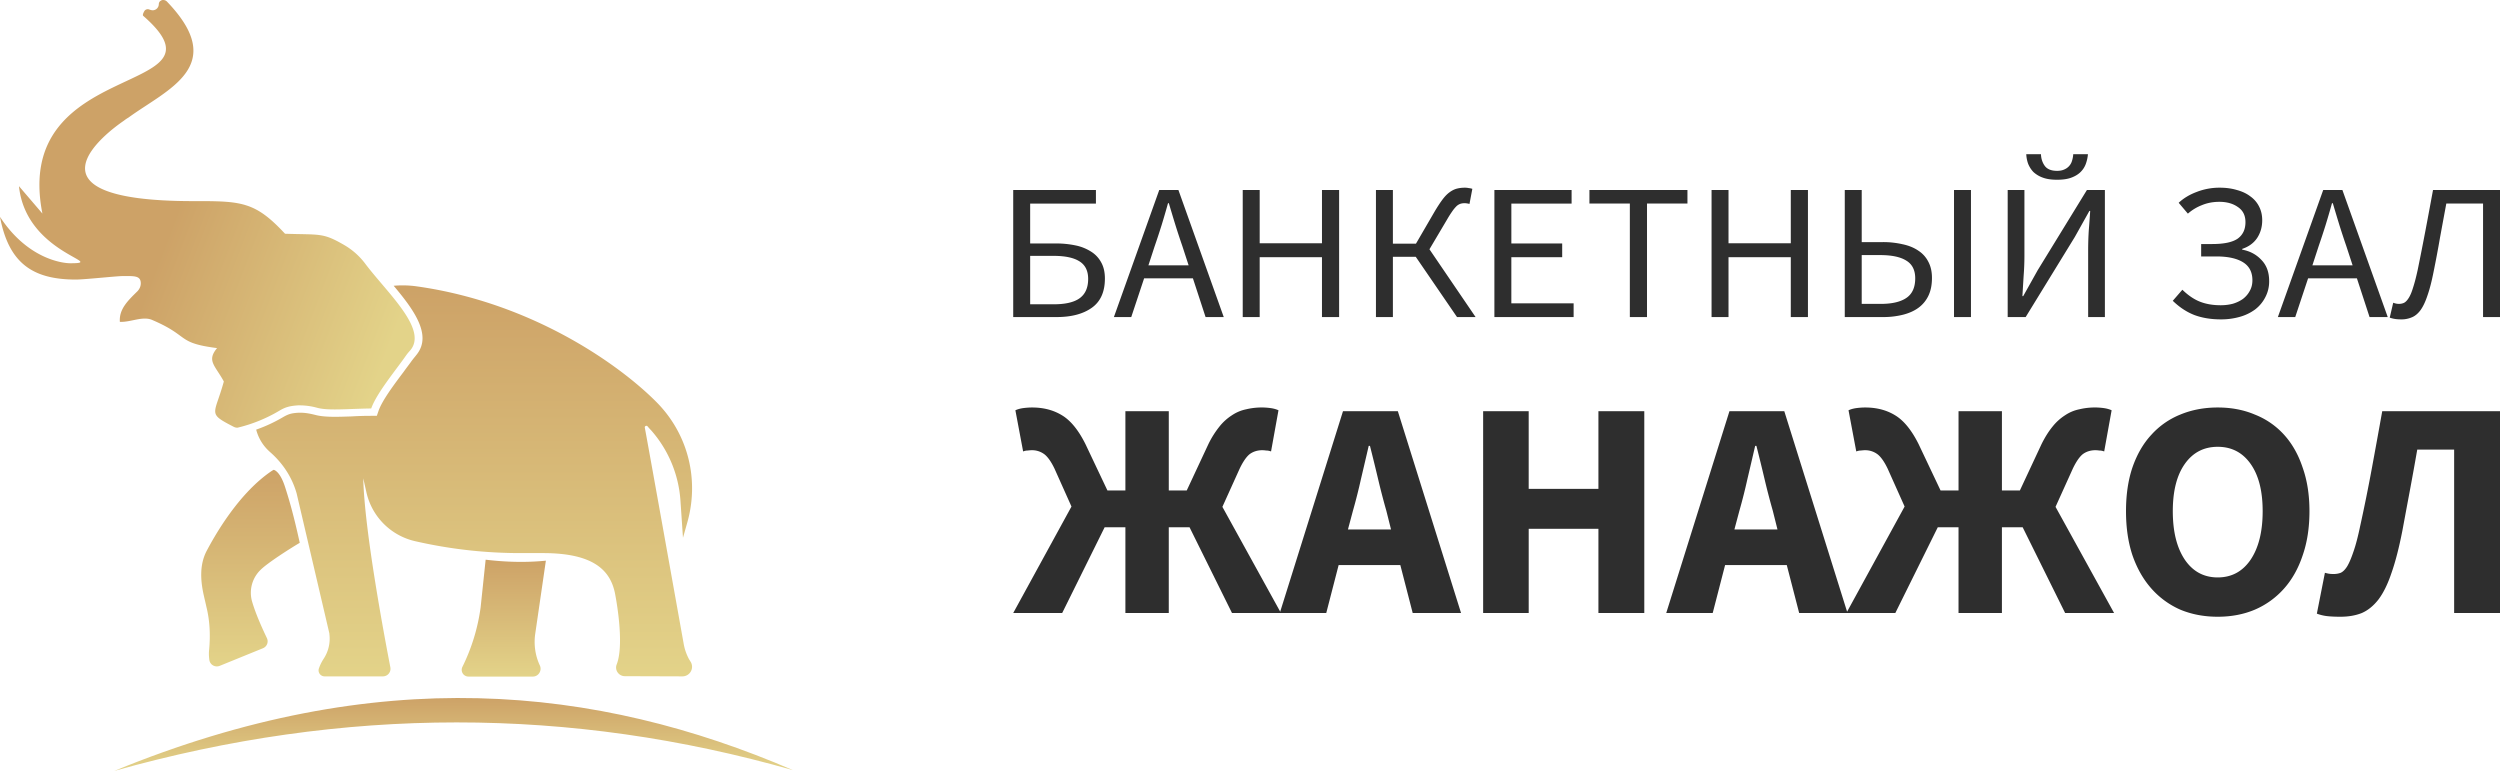 <svg width="227" height="70" viewBox="0 0 227 70" fill="none" xmlns="http://www.w3.org/2000/svg"><path d="M92 28.789V17.253h7.51v1.231h-5.971v3.623h2.336a8.45 8.45 0 0 1 1.78.176 4.161 4.161 0 0 1 1.41.562 2.6 2.6 0 0 1 .926.985c.223.399.334.885.334 1.46 0 1.207-.396 2.092-1.187 2.655-.79.563-1.854.844-3.189.844H92zm1.539-1.16h2.15c1.051 0 1.83-.182 2.337-.546.52-.375.779-.961.779-1.758 0-.739-.266-1.272-.798-1.6-.519-.329-1.304-.493-2.354-.493h-2.114v4.396zm11.311-5.294l-.574 1.759h3.652l-.574-1.759a68.547 68.547 0 0 1-.63-1.916c-.199-.645-.396-1.302-.594-1.97h-.074a76.353 76.353 0 0 1-.575 1.97 68.552 68.552 0 0 1-.63 1.916zm-3.708 6.454l4.117-11.536H107l4.116 11.536h-1.65l-1.15-3.517h-4.43l-1.169 3.517h-1.576zm11.698 0V17.253h1.54v4.836h5.655v-4.836h1.557V28.79h-1.557v-5.434h-5.655v5.434h-1.54zm12.096 0V17.253h1.539v4.871h2.095l1.706-2.936c.26-.434.494-.792.705-1.073.21-.281.42-.498.63-.65.223-.165.445-.276.667-.335.223-.058.47-.088.742-.088.111 0 .223.012.334.035.123.012.235.036.334.07l-.26 1.372a1.442 1.442 0 0 0-.241-.052 1.316 1.316 0 0 0-.575.035 1.043 1.043 0 0 0-.352.21 3.213 3.213 0 0 0-.37.44 9.57 9.57 0 0 0-.483.757l-1.613 2.725 4.19 6.155h-1.687l-3.745-5.469h-2.077v5.469h-1.539zm10.755 0V17.253h7.01v1.231h-5.47v3.623h4.616v1.248h-4.617v4.185h5.655v1.249h-7.194zm12.299 0V18.484h-3.67v-1.23h8.9v1.23h-3.672V28.79h-1.557zm7.42 0V17.253h1.539v4.836h5.655v-4.836h1.557V28.79h-1.557v-5.434h-5.655v5.434h-1.54zm12.095 0V17.253h1.539v4.73h1.891a7.88 7.88 0 0 1 1.817.194c.556.117 1.032.31 1.428.58.395.258.698.592.908 1.003.223.41.334.902.334 1.477 0 .621-.105 1.155-.315 1.6-.21.446-.513.815-.909 1.108-.383.281-.853.492-1.409.633a7.343 7.343 0 0 1-1.835.211h-3.449zm1.539-1.196h1.724c1.026 0 1.805-.181 2.336-.545.532-.363.798-.955.798-1.776 0-.739-.266-1.272-.798-1.6-.531-.34-1.328-.51-2.391-.51h-1.67v4.431zm8.38 1.196V17.253h1.54V28.79h-1.54zm4.874 0V17.253h1.52v5.962c0 .61-.024 1.23-.074 1.864l-.11 1.81h.073l1.317-2.356 4.468-7.28h1.632V28.79h-1.52v-6.032c0-.61.018-1.213.055-1.81.05-.61.093-1.208.13-1.795h-.074l-1.317 2.357-4.468 7.28h-1.632zm4.487-12.468c-.519 0-.952-.064-1.298-.193a2.477 2.477 0 0 1-.853-.51 2.353 2.353 0 0 1-.482-.756 2.963 2.963 0 0 1-.167-.862h1.335c.013.41.13.768.353 1.073.222.293.593.44 1.112.44.26 0 .476-.042.65-.124a1.207 1.207 0 0 0 .705-.791c.06-.188.098-.387.11-.598h1.335a3.47 3.47 0 0 1-.186.862 2 2 0 0 1-.482.756c-.21.21-.488.38-.834.51-.346.129-.779.193-1.298.193zM201.663 29c-.889 0-1.687-.129-2.391-.387-.705-.27-1.366-.703-1.984-1.301l.871-1.003c.532.516 1.069.88 1.613 1.09.544.212 1.168.317 1.873.317.395 0 .766-.047 1.112-.14.347-.106.649-.252.909-.44.26-.2.463-.44.612-.721.161-.281.241-.604.241-.967 0-.739-.284-1.284-.853-1.636-.569-.351-1.378-.527-2.429-.527h-1.372v-1.126h1.001c1.076 0 1.848-.164 2.318-.492.47-.34.704-.838.704-1.495 0-.61-.228-1.066-.686-1.371-.445-.317-1.007-.475-1.687-.475-.568 0-1.094.1-1.576.299a4.222 4.222 0 0 0-1.279.774l-.835-.985c.433-.41.977-.739 1.632-.985a5.669 5.669 0 0 1 2.095-.387c.569 0 1.088.07 1.558.211.482.13.89.323 1.223.58.347.247.612.557.798.933.185.363.278.773.278 1.23 0 .61-.155 1.15-.464 1.618-.309.458-.76.786-1.353.985v.07c.704.13 1.285.44 1.743.932.469.481.704 1.12.704 1.917a3.05 3.05 0 0 1-.352 1.477 3.28 3.28 0 0 1-.927 1.108 4.307 4.307 0 0 1-1.391.668 6.16 6.16 0 0 1-1.706.229zm8.876-6.665l-.574 1.759h3.652l-.575-1.759a70.907 70.907 0 0 1-.63-1.916c-.198-.645-.395-1.302-.593-1.97h-.074a77.564 77.564 0 0 1-.575 1.97 67.605 67.605 0 0 1-.631 1.916zm-3.708 6.454l4.116-11.536h1.743l4.116 11.536h-1.65l-1.149-3.517h-4.432l-1.168 3.517h-1.576zm11.195.211c-.198 0-.377-.012-.538-.035a2.839 2.839 0 0 1-.5-.123l.315-1.354c.185.07.358.105.519.105.161 0 .309-.03.445-.088.148-.07.291-.21.426-.422.149-.223.285-.539.408-.95.136-.41.279-.955.427-1.635.247-1.207.482-2.397.704-3.57.223-1.172.452-2.397.686-3.675H227V28.79h-1.539V18.484h-3.337c-.198 1.067-.39 2.105-.575 3.113a100.866 100.866 0 0 1-.575 3.06c-.173.879-.358 1.6-.556 2.162-.186.563-.396 1.009-.631 1.337-.234.316-.494.533-.778.65a2.36 2.36 0 0 1-.983.194zM92 55.663l5.29-9.669-1.548-3.457c-.319-.656-.637-1.096-.956-1.321a1.857 1.857 0 0 0-1.098-.337c-.094 0-.215.01-.366.028-.13 0-.272.028-.422.084l-.703-3.738c.206-.094.44-.16.703-.197.282-.037.554-.056.816-.056 1.032 0 1.933.234 2.702.703.788.468 1.5 1.34 2.138 2.614l1.998 4.216h1.632v-7.196h3.94v7.196h1.631l1.97-4.216a8.444 8.444 0 0 1 1.013-1.603 4.664 4.664 0 0 1 1.126-1.011c.393-.263.816-.44 1.266-.534a6.028 6.028 0 0 1 2.25-.113c.263.038.498.103.704.197l-.675 3.738c-.15-.056-.3-.084-.45-.084a2.445 2.445 0 0 0-.338-.028c-.431 0-.806.112-1.125.337-.3.225-.61.665-.929 1.321l-1.576 3.485 5.318 9.64h-4.445l-3.855-7.785h-1.886v7.786h-3.939v-7.786h-1.885l-3.855 7.786H92z" fill="#2E2E2E"/><path d="M122.844 46.388l-.45 1.686h3.911l-.422-1.686a65.385 65.385 0 0 1-.76-2.924 188.15 188.15 0 0 0-.731-2.979h-.113c-.225.975-.46 1.977-.703 3.008a50.096 50.096 0 0 1-.732 2.895zm-6.64 9.275l5.74-18.326h4.98l5.74 18.326h-4.39l-1.125-4.357h-5.6l-1.125 4.357h-4.22zm18.465 0V37.337h4.136v7.055h6.331v-7.055h4.165v18.326h-4.165v-7.645h-6.33v7.645h-4.137zm23.265-9.275l-.45 1.686h3.911l-.422-1.686a65.385 65.385 0 0 1-.76-2.924 168.51 168.51 0 0 0-.731-2.979h-.113c-.225.975-.46 1.977-.703 3.008a50.096 50.096 0 0 1-.732 2.895zm-6.64 9.275l5.74-18.326h4.98l5.74 18.326h-4.389l-1.126-4.357h-5.599l-1.126 4.357h-4.22z" fill="#2E2E2E"/><path d="M167.649 55.663l5.29-9.669-1.548-3.457c-.319-.656-.638-1.096-.956-1.321a1.857 1.857 0 0 0-1.098-.337c-.094 0-.216.01-.366.028-.131 0-.272.028-.422.084l-.703-3.738c.206-.094.44-.16.703-.197.282-.037.554-.056.816-.056 1.032 0 1.933.234 2.702.703.787.468 1.5 1.34 2.138 2.614l1.998 4.216h1.632v-7.196h3.94v7.196h1.631l1.97-4.216c.319-.638.656-1.172 1.013-1.603a4.664 4.664 0 0 1 1.125-1.011c.394-.263.816-.44 1.267-.534a6.03 6.03 0 0 1 2.25-.113c.263.038.498.103.704.197l-.675 3.738c-.15-.056-.3-.084-.45-.084a2.444 2.444 0 0 0-.338-.028c-.432 0-.807.112-1.126.337-.3.225-.61.665-.928 1.321l-1.576 3.485 5.318 9.64h-4.446l-3.855-7.785h-1.885v7.786h-3.94v-7.786h-1.884l-3.855 7.786h-4.446zM201.37 56c-1.238 0-2.373-.215-3.405-.646a7.563 7.563 0 0 1-2.617-1.912c-.732-.824-1.304-1.827-1.716-3.007-.394-1.18-.591-2.52-.591-4.02 0-1.498.197-2.829.591-3.99.412-1.18.984-2.165 1.716-2.952a7.113 7.113 0 0 1 2.617-1.827c1.032-.43 2.167-.646 3.405-.646s2.363.215 3.376.646a7.054 7.054 0 0 1 2.645 1.827c.732.806 1.295 1.8 1.688 2.98.413 1.161.62 2.482.62 3.963 0 1.499-.207 2.838-.62 4.019-.393 1.18-.956 2.183-1.688 3.007a7.485 7.485 0 0 1-2.645 1.912c-1.013.43-2.138.646-3.376.646zm0-3.57c1.256 0 2.251-.533 2.982-1.602.732-1.086 1.098-2.557 1.098-4.412 0-1.837-.366-3.27-1.098-4.3-.731-1.031-1.726-1.546-2.982-1.546-1.257 0-2.251.515-2.983 1.545-.732 1.031-1.097 2.464-1.097 4.3 0 1.856.365 3.327 1.097 4.413.732 1.069 1.726 1.603 2.983 1.603zM212.509 56c-.488 0-.891-.019-1.21-.056a3.95 3.95 0 0 1-.929-.225l.732-3.71c.131.037.253.065.366.084.131.019.272.028.422.028.225 0 .441-.037.647-.112.206-.094.403-.29.591-.59.187-.319.375-.76.563-1.321.206-.581.412-1.368.619-2.361.375-1.705.722-3.42 1.041-5.144.319-1.724.638-3.476.956-5.256H227v18.326h-4.164v-14.84h-3.349c-.225 1.292-.45 2.538-.675 3.738-.225 1.199-.45 2.407-.676 3.625-.3 1.537-.628 2.811-.984 3.823-.338 1.012-.732 1.817-1.182 2.417-.45.58-.957.993-1.52 1.237-.562.225-1.21.337-1.941.337z" fill="#2E2E2E"/><path fill-rule="evenodd" clip-rule="evenodd" d="M5.411 9.06c.633-.616 2.55-1.85 3.534-2.432-.527-2.415-.95-3.896-1.371-5.183C7.099.053 6.572 0 6.572 0l-.123.07C3.424 2.08 1.244 5.94.489 7.369-.163 8.62-.075 10.065.241 11.44c.07.318.158.67.229 1.005.316 1.27.369 2.591.246 3.896-.035.317-.018.617.017.899.053.458.51.723.932.564l3.94-1.604a.678.678 0 0 0 .351-.934c-.369-.776-.984-2.098-1.336-3.297a2.89 2.89 0 0 1 .791-2.908z" transform="translate(18.272 42.66)" fill="url(#a)"/><path fill-rule="evenodd" clip-rule="evenodd" d="M1.715 4.336L2.172 0C3.965.212 5.74.264 7.447.106L7.64.088l-.967 6.646c-.14.97 0 1.974.422 2.873.21.459-.123 1.005-.633 1.005H.607a.61.61 0 0 1-.545-.881 17.462 17.462 0 0 0 1.653-5.395z" transform="translate(41.925 50.821)" fill="url(#b)"/><path d="M36.87 32.276c.123-.176.264-.334.405-.493 1.565-1.922-2.128-5.2-4.115-7.844a6.4 6.4 0 0 0-1.969-1.728c-1.899-1.093-2.127-.881-5.31-.987-2.602-2.803-3.85-2.962-7.753-2.962h-.581c-16.299 0-7.718-6.328-6.33-7.28.141-.106.282-.211.44-.3C15.21 8.092 20.8 6.012 15.156.141A.48.48 0 0 0 14.822 0a.353.353 0 0 0-.229.07c-.123.071-.175.194-.175.335a.56.56 0 0 1-.563.53c-.053 0-.123-.018-.194-.036l-.105-.035a.364.364 0 0 0-.457.158c-.088.16-.176.353-.088.423 8.44 7.369-11.991 3.614-9.16 17.946l-2.128-2.486c.633 6.134 8.14 6.998 4.66 6.998-.757 0-3.904-.423-6.383-4.213.791 4.196 2.954 5.694 6.892 5.694.774 0 3.71-.317 4.255-.317 1.002 0 1.6-.053 1.635.6.018.299-.105.58-.316.792-.862.846-1.67 1.622-1.582 2.768h.105c.72 0 1.477-.3 2.163-.3.246 0 .474.035.703.141 3.41 1.463 2.145 2.063 5.855 2.539-.967 1.163-.176 1.569.615 3.032-.844 3.084-1.547 2.855.915 4.124a.718.718 0 0 0 .263.071c.053 0 .088 0 .141-.018a13.596 13.596 0 0 0 3.71-1.516c.527-.317.914-.44 1.705-.493h.229a6 6 0 0 1 1.477.211c.44.124 1.002.159 1.635.159.932 0 2.04-.07 3.306-.088.492-1.393 2.232-3.473 3.164-4.813z" fill="url(#c)"/><path d="M39.297 33.933a4.615 4.615 0 0 1-.475-1.357c-.58-3.244-2.972-16.606-3.534-19.655-.035-.141.158-.23.246-.124.088.106.211.247.334.37a10.747 10.747 0 0 1 2.655 6.382l.229 3.367.369-1.305c1.125-3.86.158-8.038-2.743-10.982-3.306-3.35-11.253-9.06-21.802-10.541a9.262 9.262 0 0 0-2.093-.053c1.794 2.133 3.5 4.442 2.11 6.222l-.14.177c-.159.194-.3.37-.422.546-.194.265-.422.564-.65.881-.862 1.146-1.935 2.574-2.269 3.526l-.158.458h-.493c-.632 0-1.23.018-1.793.053-.545.018-1.055.036-1.512.036-.791 0-1.354-.053-1.811-.177-.492-.123-.914-.194-1.301-.194H3.85c-.686.036-.95.141-1.39.388-.773.458-1.6.846-2.461 1.146a4.02 4.02 0 0 0 1.213 1.992l.035.035c.915.793 1.934 2.027 2.427 3.772l2.971 12.71v.053a3.308 3.308 0 0 1-.527 2.256 3.85 3.85 0 0 0-.422.864.544.544 0 0 0 .51.723h5.31a.689.689 0 0 0 .668-.811c-.545-2.838-2.356-12.428-2.462-17.17l.299 1.323a5.869 5.869 0 0 0 4.36 4.371 42.67 42.67 0 0 0 9.794 1.093h1.864c4.589 0 6.189 1.552 6.575 3.843 0 0 .862 4.354.123 6.258-.21.511.176 1.075.739 1.075l5.222.018a.872.872 0 0 0 .773-1.287l-.175-.282z" transform="translate(23.262 25.913)" fill="url(#d)"/><path fill-rule="evenodd" clip-rule="evenodd" d="M0 6.62C20.905.732 41.442.785 61.626 6.55 43.728-1.155 23.876-3.182 0 6.62z" transform="translate(10.374 63.38)" fill="url(#e)"/><defs><linearGradient id="a" x2="1" gradientUnits="userSpaceOnUse" gradientTransform="matrix(0 17.85 -8.945 0 8.945 0)"><stop stop-color="#CDA267"/><stop offset="1" stop-color="#E3D389"/></linearGradient><linearGradient id="b" x2="1" gradientUnits="userSpaceOnUse" gradientTransform="matrix(0 10.612 -7.64 0 7.64 0)"><stop stop-color="#CDA267"/><stop offset="1" stop-color="#E3D389"/></linearGradient><linearGradient id="c" x2="1" gradientUnits="userSpaceOnUse" gradientTransform="matrix(21 8 -7.756 20.36 17.878 14.32)"><stop stop-color="#CDA267"/><stop offset="1" stop-color="#E3D389"/></linearGradient><linearGradient id="d" x2="1" gradientUnits="userSpaceOnUse" gradientTransform="matrix(0 35.502 -39.58 0 39.58 0)"><stop stop-color="#CDA267"/><stop offset="1" stop-color="#E3D389"/></linearGradient><linearGradient id="e" x2="1" gradientUnits="userSpaceOnUse" gradientTransform="matrix(0 6.62 -61.626 0 61.626 0)"><stop stop-color="#CDA267"/><stop offset="1" stop-color="#E3D389"/></linearGradient></defs></svg>